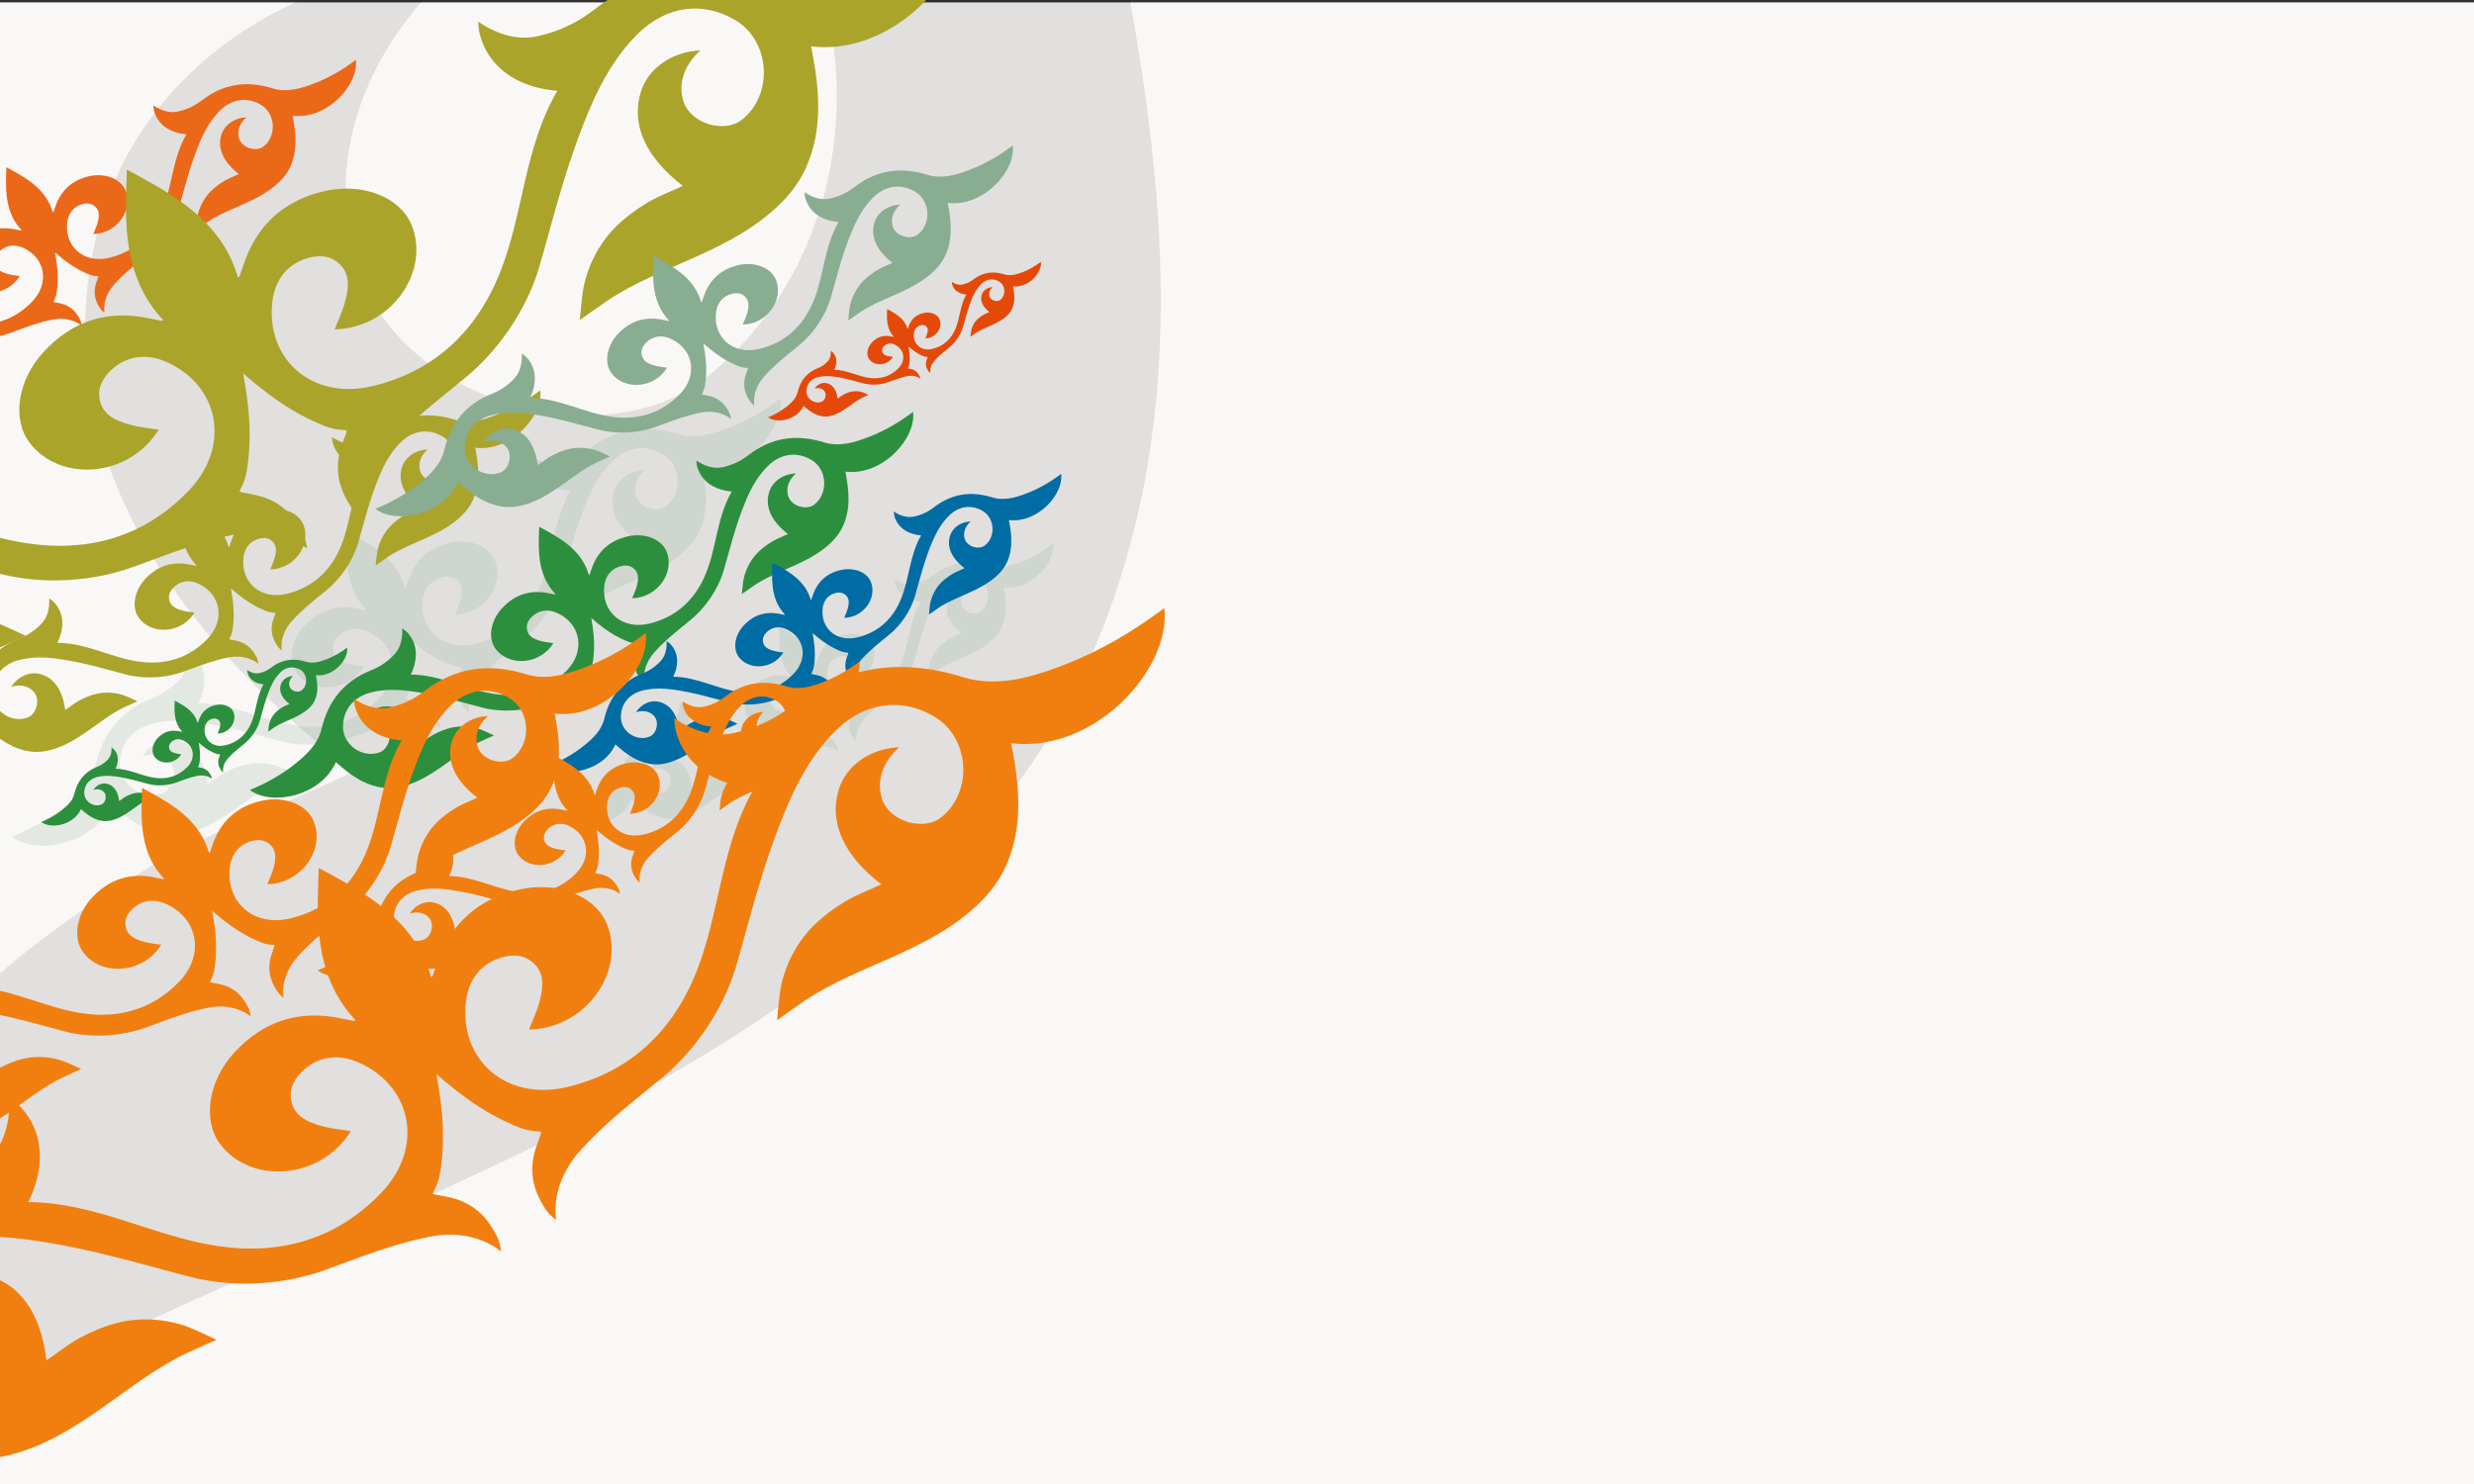 <?xml version="1.0" encoding="utf-8"?>
<!-- Generator: Adobe Illustrator 16.0.0, SVG Export Plug-In . SVG Version: 6.00 Build 0)  -->
<!DOCTYPE svg PUBLIC "-//W3C//DTD SVG 1.1//EN" "http://www.w3.org/Graphics/SVG/1.1/DTD/svg11.dtd">
<svg version="1.1" id="Слой_1" xmlns="http://www.w3.org/2000/svg" xmlns:xlink="http://www.w3.org/1999/xlink" x="0px" y="0px"
	 width="2000px" height="1200px" viewBox="0 0 2000 1200" enable-background="new 0 0 2000 1200" xml:space="preserve">
<rect x="0" y="0" width="2000" height="1200" fill="#333333" stroke="none"/>
<rect y="1.937" fill-rule="evenodd" clip-rule="evenodd" fill="#FAF8F6" width="2000" height="1200"/>
<path opacity="0.1" fill-rule="evenodd" clip-rule="evenodd" d="M1633.355-692.328c35.709,282.957-325.502,691.99-729.081,643.834
	c38.969,197.52,60.098,394.503-24.362,583.973c-29.536,66.18-70.658,121.509-123.04,173.436
	c-115.053,114.09-254.115,186.793-398.219,252.654c-146.36,66.908-297.374,123.813-432.841,213.35
	c-33.84,22.467-136.289,95.965-136.289,95.965s9.705-115.324,18.071-157.715c20.979-106.037,75.524-212.508,154.601-291.299
	c44.18-43.898,94.775-81.633,147.784-114.135c54.329-33.392,115.161-54.903,176.015-83.879
	C105.514,485.577,35.87,327.144,83.098,172.444C118.396,57.284,233.044-23.07,370.916-29.292
	c-92.39,83.106-104.604,177.955-81.538,247.04c36.356,108.92,199.437,152.777,281.42,87.588
	c153.051-121.632,137.051-378.209-29.886-479.012c-156.269-94.35-333.018-71.008-469.348,62.373
	C-30.924-10.975-101.08,110.792-157.608,240.826c-121.749,279.915-191.569,583.737-249.149,777.081
	c-62.859,210.801-202.599,406.266-356.556,531.635c-20.603,16.934-42.27,34.773-63.144,51.545
	c-114.281,92.395-223.051,181.904-322.879,292.91c-148.011,164.563-113.02,329.051-113.02,329.051s-30.564-20.82-50.283-50.732
	c-49.73-75.801-86.794-168.113-46.756-292.264c41.287-128.043,44.765-46.963-92.189-103.232
	c-83.34-34.248-160.492-78.49-233.473-130.852c-47.199-33.785-98.395-75.16-147.677-117.799
	c11.574,64.146,21.143,129.291,26.23,187.066c7.828,89.51,6.648,178.436-6.331,267.609
	c-21.305,146.484-89.283,102.25,41.917,131.906c127.36,28.682,187.837,107.645,227.767,189.037
	c15.741,32.162,18.026,69.113,18.026,69.113s-123.726-113.836-340.718-70.279c-146.379,29.387-278.792,77.412-416.496,128.793
	c-25.049,9.42-51.489,18.951-76.539,28.059c-186.267,68.695-425.64,89.455-639.036,36.17
	c-195.764-48.824-492.816-143.414-795.709-181.176c-140.723-17.545-281.243-19.168-419.781,17.973
	c-184.119,49.379-294.263,189.664-292.634,372.232c1.835,194.912,214.454,339.389,397.042,269.574
	c97.848-37.387,143.152-200.012,67.914-286.795c-47.7-55.035-135.567-92.771-254.131-55.588
	c75.616-115.557,203.143-173.326,320.144-145.012c157.21,38.096,258.118,178.756,285.23,404.436
	c55.936-37.59,105.401-78.998,161.804-108.787c55.057-29.1,113.226-53.412,173.459-69.057
	c108.095-27.969,227.506-20.686,329.457,15.225c40.749,14.373,144.959,64.797,144.959,64.797s-115.438,50.742-151.99,68.418
	c-146.05,71-271.911,171.947-404.012,263.893c-130.064,90.514-263.443,173.162-420.22,214.082
	c-71.325,18.68-139.91,25.877-211.893,17.635c-206.085-23.768-364.886-142.275-515.021-276.379
	c-163.951,371.818-699.995,474.488-925.342,299.713c171.931-70.764,331.379-158.742,475.377-272.428
	c131.128-103.52,256.573-219.822,296.09-385.943c72.416-304.143,242.802-514.945,532.721-630.787
	c30.287-12.137,72.361-31.709,100.016-48.658c58.067-35.516,104.136-72.174,152.68-124.08
	c102.993-109.963,82.257-278.188,82.257-278.188s62.709,27.98,111.519,122.436c45.604,88.332,57.656,219.193-18.421,374.215
	c319.827,1.854,595.607,163.047,899.278,209.006c302.034,45.775,569.931-32.865,780.808-252.184
	c205.74-213.893,149.78-505.215-103.121-620.123c-47.78-21.707-97.078-31.182-148.864-23.289
	c-91.014,13.736-180.653,98.645-178.669,176.676c2.456,96.699,76.476,128.443,154.404,149.34
	c43.059,11.615,88.254,15.23,132.333,22.416c-144.345,233.744-477.461,254.713-622.258,62.25
	c-86.269-114.619-55.998-303.146,67.949-437.285c140.045-151.592,312.103-205.074,514.144-160.492
	c17.459,3.875,35.097,7.381,52.762,10.549c2.667,0.514,5.772-1.273,10.326-2.447c-178.492-189.693-186.994-423.908-178.175-663.291
	c2.329-62.98,2.329-62.98,2.329-62.98s0,0,55.388,30.049c210.498,114.281,407.847,240.828,480.168,491.102
	c3.315-3.348,6.43-5.105,7.351-7.664c6.254-16.822,12.236-33.799,17.8-50.787c64.482-196.602,198.117-317.445,399.883-360.789
	c178.571-38.385,356.255,31.553,411.046,164.133c91.883,222.646-95.806,498.68-370.468,503.932
	c16.23-41.621,36.139-82.379,48.094-125.342c21.667-77.732,32.065-157.594-49.881-208.934
	c-66.188-41.432-184.922-7.51-243.072,63.791c-33.16,40.58-50.107,87.848-55.753,140
	c-29.872,276.197,192.436,472.662,481.257,404.496c296.082-69.814,500.182-260.395,614.57-543.588
	c115.124-284.83,116.733-604.231,277.969-880.422C-490.949,152.06-597.475,75.029-650.262-9.171
	c-56.447-90.114-48.592-158.328-48.592-158.328S-564.637-63.99-417.465-96.708c69.316-15.292,124.339-36.266,184.449-68.184
	c28.656-15.187,66.936-41.417,92.803-61.308c247.295-190.562,515.491-229.866,814.14-137.34
	c163.158,50.542,327.047,1.818,482.976-58.378C1328.02-487.929,1484.924-580.359,1633.355-692.328z"/>
<path opacity="0.2" fill-rule="evenodd" clip-rule="evenodd" fill="#89AD91" d="M631.092,322.244
	c3.107,24.619-28.32,60.208-63.434,56.019c3.391,17.184,5.23,34.324-2.119,50.809c-2.57,5.756-6.148,10.572-10.705,15.088
	c-10.013,9.928-22.109,16.252-34.646,21.985c-12.735,5.818-25.875,10.771-37.66,18.562c-2.947,1.957-11.858,8.349-11.858,8.349
	s0.845-10.035,1.573-13.723c1.826-9.229,6.57-18.489,13.45-25.344c3.843-3.817,8.247-7.102,12.858-9.929
	c4.727-2.905,10.019-4.778,15.314-7.299c-15.703-12.029-21.763-25.815-17.652-39.275c3.07-10.021,13.045-17.01,25.042-17.551
	c-8.04,7.231-9.103,15.481-7.095,21.494c3.164,9.476,17.35,13.291,24.484,7.62c13.314-10.583,11.924-32.908-2.602-41.677
	c-13.596-8.21-28.974-6.18-40.834,5.426c-8.92,8.73-15.023,19.325-19.941,30.636c-10.591,24.353-16.668,50.788-21.677,67.613
	c-5.469,18.341-17.628,35.349-31.02,46.255c-1.796,1.473-3.68,3.026-5.497,4.484c-9.941,8.039-19.407,15.828-28.092,25.486
	c-12.878,14.317-9.833,28.629-9.833,28.629s-2.66-1.814-4.375-4.417c-4.326-6.594-7.552-14.623-4.069-25.428
	c3.594-11.138,3.896-4.088-8.02-8.979c-7.252-2.981-13.964-6.832-20.314-11.387c-4.107-2.939-8.561-6.54-12.848-10.247
	c1.006,5.577,1.84,11.246,2.281,16.274c0.682,7.785,0.578,15.525-0.551,23.282c-1.854,12.747-7.768,8.898,3.646,11.478
	c11.081,2.497,16.343,9.369,19.819,16.446c1.368,2.8,1.568,6.016,1.568,6.016s-10.766-9.906-29.645-6.114
	c-12.734,2.559-24.258,6.735-36.238,11.205c-2.18,0.818-4.479,1.649-6.659,2.441c-16.206,5.974-37.034,7.783-55.601,3.144
	c-17.032-4.247-42.877-12.476-69.229-15.759c-12.243-1.528-24.471-1.669-36.524,1.563c-16.02,4.295-25.604,16.501-25.461,32.385
	c0.159,16.96,18.658,29.529,34.545,23.455c8.514-3.252,12.455-17.405,5.909-24.952c-4.15-4.786-11.794-8.072-22.11-4.835
	c6.58-10.056,17.672-15.08,27.854-12.618c13.678,3.314,22.457,15.552,24.815,35.188c4.865-3.272,9.172-6.875,14.078-9.466
	c4.791-2.533,9.852-4.646,15.092-6.01c9.405-2.43,19.795-1.797,28.666,1.328c3.543,1.249,12.611,5.636,12.611,5.636
	s-10.043,4.413-13.224,5.953c-12.708,6.177-23.659,14.961-35.152,22.96c-11.315,7.871-22.92,15.066-36.56,18.627
	c-6.207,1.625-12.174,2.25-18.438,1.535c-17.93-2.068-31.747-12.381-44.809-24.049c-14.266,32.353-60.904,41.286-80.511,26.078
	c14.958-6.156,28.831-13.814,41.36-23.703c11.408-9.008,22.323-19.125,25.762-33.578c6.299-26.462,21.125-44.807,46.352-54.887
	c2.633-1.054,6.294-2.759,8.699-4.229c5.053-3.091,9.063-6.281,13.285-10.796c8.962-9.572,7.156-24.205,7.156-24.205
	s5.457,2.433,9.703,10.65c3.967,7.685,5.014,19.074-1.604,32.56c27.827,0.163,51.822,14.188,78.242,18.187
	c26.28,3.982,49.587-2.862,67.936-21.941c17.9-18.608,13.031-43.957-8.972-53.955c-4.159-1.887-8.446-2.714-12.954-2.026
	c-7.918,1.197-15.717,8.582-15.546,15.373c0.216,8.409,6.655,11.172,13.436,12.993c3.747,1.01,7.678,1.324,11.516,1.947
	c-12.559,20.339-41.544,22.164-54.142,5.416c-7.506-9.97-4.871-26.372,5.912-38.044c12.186-13.192,27.155-17.843,44.734-13.962
	c1.518,0.334,3.052,0.637,4.59,0.914c0.232,0.045,0.502-0.109,0.898-0.211c-15.529-16.506-16.27-36.883-15.503-57.71
	c0.202-5.481,0.202-5.481,0.202-5.481s0,0,4.82,2.613c18.314,9.945,35.484,20.956,41.776,42.733c0.29-0.293,0.56-0.446,0.642-0.669
	c0.545-1.463,1.063-2.941,1.547-4.417c5.611-17.106,17.237-27.622,34.795-31.394c15.535-3.338,30.994,2.746,35.761,14.282
	c7.995,19.374-8.335,43.39-32.231,43.848c1.41-3.623,3.145-7.169,4.183-10.907c1.888-6.763,2.788-13.712-4.342-18.179
	c-5.756-3.607-16.087-0.654-21.146,5.549c-2.886,3.532-4.359,7.645-4.85,12.182c-2.601,24.029,16.742,41.125,41.871,35.195
	c25.76-6.075,43.52-22.654,53.472-47.297c10.016-24.781,10.155-52.573,24.185-76.602c-14.979-1.171-24.245-7.875-28.839-15.198
	c-4.911-7.842-4.228-13.775-4.228-13.775s11.676,9.004,24.481,6.159c6.03-1.332,10.819-3.156,16.049-5.934
	c2.493-1.321,5.823-3.604,8.075-5.335c21.515-16.579,44.852-19.998,70.834-11.947c14.195,4.396,28.455,0.158,42.022-5.077
	C604.527,340.027,618.178,331.987,631.092,322.244z"/>
<path opacity="0.2" fill-rule="evenodd" clip-rule="evenodd" fill="#89AD91" d="M851.234,439.648
	c1.96,15.522-17.854,37.959-39.992,35.319c2.137,10.834,3.297,21.641-1.336,32.032c-1.621,3.63-3.877,6.665-6.75,9.513
	c-6.313,6.26-13.938,10.247-21.844,13.861c-8.029,3.668-16.313,6.791-23.742,11.703c-1.858,1.233-7.477,5.263-7.477,5.263
	s0.531-6.326,0.991-8.651c1.151-5.818,4.142-11.656,8.48-15.979c2.423-2.405,5.199-4.477,8.106-6.26
	c2.979-1.831,6.316-3.012,9.654-4.602c-9.899-7.584-13.72-16.275-11.129-24.763c1.936-6.316,8.225-10.724,15.789-11.065
	c-5.069,4.56-5.738,9.762-4.474,13.553c1.995,5.974,10.938,8.38,15.437,4.804c8.395-6.673,7.518-20.747-1.64-26.276
	c-8.571-5.175-18.267-3.896-25.745,3.421c-5.623,5.505-9.471,12.185-12.572,19.316c-6.677,15.354-10.509,32.02-13.666,42.627
	c-3.448,11.563-11.115,22.285-19.558,29.162c-1.132,0.929-2.319,1.908-3.465,2.828c-6.269,5.067-12.236,9.979-17.712,16.067
	c-8.119,9.026-6.199,18.049-6.199,18.049s-1.677-1.143-2.758-2.784c-2.728-4.156-4.762-9.219-2.565-16.03
	c2.265-7.023,2.456-2.578-5.057-5.662c-4.571-1.879-8.804-4.308-12.808-7.179c-2.59-1.853-5.396-4.124-8.101-6.461
	c0.635,3.517,1.16,7.091,1.438,10.261c0.43,4.908,0.365,9.789-0.346,14.678c-1.169,8.037-4.897,5.61,2.297,7.237
	c6.986,1.574,10.305,5.907,12.496,10.37c0.862,1.763,0.989,3.791,0.989,3.791s-6.788-6.245-18.69-3.854
	c-8.029,1.613-15.293,4.246-22.848,7.064c-1.373,0.517-2.823,1.04-4.198,1.54c-10.218,3.765-23.349,4.906-35.054,1.981
	c-10.738-2.678-27.033-7.866-43.646-9.936c-7.72-0.964-15.43-1.053-23.028,0.985c-10.101,2.707-16.143,10.403-16.053,20.418
	c0.101,10.691,11.765,18.616,21.78,14.787c5.367-2.05,7.852-10.975,3.726-15.73c-2.618-3.02-7.437-5.091-13.94-3.05
	c4.148-6.339,11.143-9.507,17.562-7.954c8.624,2.088,14.158,9.805,15.646,22.185c3.066-2.063,5.781-4.335,8.875-5.969
	c3.021-1.597,6.211-2.929,9.515-3.788c5.931-1.533,12.481-1.133,18.073,0.837c2.234,0.788,7.951,3.554,7.951,3.554
	s-6.332,2.782-8.336,3.752c-8.014,3.895-14.916,9.433-22.163,14.477c-7.135,4.962-14.45,9.499-23.05,11.743
	c-3.914,1.025-7.676,1.418-11.624,0.969c-11.304-1.305-20.016-7.807-28.251-15.161c-8.994,20.396-38.398,26.026-50.76,16.44
	c9.432-3.883,18.178-8.709,26.076-14.944c7.193-5.679,14.075-12.058,16.242-21.171c3.972-16.683,13.319-28.249,29.224-34.603
	c1.66-0.665,3.968-1.741,5.484-2.667c3.187-1.949,5.714-3.959,8.376-6.807c5.65-6.035,4.512-15.261,4.512-15.261
	s3.44,1.534,6.117,6.715c2.502,4.845,3.162,12.025-1.01,20.528c17.544,0.104,32.672,8.945,49.329,11.466
	c16.568,2.512,31.263-1.805,42.831-13.834c11.285-11.731,8.217-27.714-5.656-34.017c-2.622-1.188-5.326-1.712-8.167-1.277
	c-4.992,0.754-9.909,5.41-9.802,9.692c0.137,5.302,4.196,7.044,8.471,8.191c2.362,0.637,4.84,0.834,7.261,1.228
	c-7.918,12.823-26.192,13.975-34.136,3.414c-4.73-6.286-3.07-16.625,3.728-23.985c7.684-8.316,17.122-11.248,28.204-8.801
	c0.957,0.209,1.924,0.4,2.895,0.575c0.146,0.027,0.315-0.069,0.566-0.133c-9.791-10.405-10.258-23.253-9.774-36.385
	c0.127-3.455,0.127-3.455,0.127-3.455s0,0,3.04,1.646c11.546,6.271,22.371,13.213,26.338,26.942
	c0.184-0.185,0.354-0.281,0.404-0.422c0.344-0.922,0.67-1.854,0.976-2.784c3.538-10.785,10.868-17.415,21.937-19.793
	c9.795-2.104,19.541,1.731,22.546,9.003c5.041,12.215-5.255,27.357-20.321,27.645c0.891-2.282,1.983-4.519,2.639-6.876
	c1.189-4.263,1.758-8.645-2.738-11.461c-3.629-2.273-10.142-0.413-13.331,3.498c-1.819,2.227-2.749,4.82-3.058,7.681
	c-1.64,15.149,10.556,25.928,26.398,22.189c16.241-3.83,27.438-14.282,33.712-29.819c6.315-15.624,6.403-33.145,15.247-48.296
	c-9.443-0.737-15.285-4.964-18.182-9.582c-3.097-4.942-2.665-8.684-2.665-8.684s7.362,5.677,15.435,3.884
	c3.803-0.841,6.821-1.991,10.119-3.742c1.572-0.832,3.672-2.271,5.091-3.363c13.563-10.453,28.276-12.608,44.658-7.533
	c8.95,2.772,17.94,0.101,26.494-3.2C834.486,450.861,843.093,445.792,851.234,439.648z"/>
<path fill-rule="evenodd" clip-rule="evenodd" fill="#2C8F3E" d="M738.123,333.057c2.68,21.239-24.434,51.941-54.726,48.326
	c2.926,14.826,4.513,29.612-1.829,43.834c-2.217,4.967-5.304,9.121-9.234,13.017c-8.637,8.564-19.074,14.021-29.89,18.966
	c-10.987,5.021-22.322,9.292-32.49,16.014c-2.54,1.687-10.229,7.203-10.229,7.203s0.728-8.657,1.355-11.839
	c1.576-7.96,5.67-15.951,11.605-21.865c3.315-3.294,7.113-6.127,11.093-8.566c4.078-2.506,8.644-4.122,13.212-6.296
	c-13.547-10.379-18.775-22.271-15.229-33.883c2.648-8.644,11.253-14.675,21.603-15.142c-6.935,6.238-7.852,13.357-6.12,18.543
	c2.729,8.175,14.969,11.466,21.123,6.574c11.486-9.131,10.287-28.389-2.244-35.955c-11.729-7.083-24.996-5.331-35.229,4.681
	c-7.693,7.531-12.959,16.671-17.202,26.431c-9.138,21.01-14.38,43.815-18.701,58.327c-4.718,15.824-15.208,30.496-26.763,39.905
	c-1.547,1.271-3.174,2.611-4.74,3.87c-8.577,6.935-16.742,13.653-24.234,21.986c-11.111,12.352-8.484,24.698-8.484,24.698
	s-2.293-1.563-3.773-3.809c-3.732-5.689-6.516-12.618-3.51-21.938c3.1-9.61,3.359-3.526-6.92-7.748
	c-6.256-2.571-12.046-5.893-17.525-9.822c-3.543-2.535-7.385-5.643-11.084-8.841c0.868,4.813,1.587,9.703,1.969,14.04
	c0.588,6.718,0.499,13.394-0.476,20.086c-1.599,10.996-6.701,7.676,3.146,9.901c9.56,2.154,14.099,8.081,17.097,14.188
	c1.182,2.415,1.354,5.189,1.354,5.189s-9.287-8.546-25.574-5.275c-10.988,2.206-20.928,5.812-31.264,9.667
	c-1.88,0.707-3.864,1.423-5.744,2.106c-13.982,5.155-31.949,6.715-47.967,2.714c-14.694-3.665-36.991-10.765-59.727-13.598
	c-10.563-1.317-21.109-1.438-31.509,1.349c-13.819,3.706-22.088,14.235-21.966,27.938c0.139,14.632,16.098,25.475,29.803,20.235
	c7.346-2.806,10.745-15.015,5.098-21.526c-3.58-4.131-10.176-6.965-19.074-4.173c5.676-8.674,15.247-13.009,24.029-10.885
	c11.801,2.86,19.375,13.416,21.41,30.357c4.197-2.822,7.911-5.93,12.145-8.166c4.133-2.184,8.499-4.009,13.02-5.183
	c8.113-2.099,17.077-1.553,24.73,1.144c3.057,1.078,10.88,4.861,10.88,4.861s-8.665,3.809-11.409,5.137
	c-10.962,5.329-20.41,12.907-30.325,19.808c-9.763,6.793-19.773,12.998-31.542,16.069c-5.354,1.401-10.501,1.942-15.904,1.323
	c-15.469-1.784-27.389-10.678-38.658-20.745c-12.306,27.909-52.541,35.615-69.456,22.497c12.905-5.312,24.873-11.916,35.683-20.448
	c9.842-7.771,19.258-16.5,22.225-28.969c5.435-22.829,18.225-38.654,39.986-47.349c2.273-0.91,5.432-2.381,7.507-3.651
	c4.358-2.666,7.816-5.418,11.46-9.314c7.73-8.254,6.174-20.881,6.174-20.881s4.707,2.101,8.371,9.19
	c3.423,6.629,4.327,16.453-1.383,28.089c24.006,0.14,44.707,12.238,67.5,15.688c22.672,3.436,42.779-2.468,58.607-18.93
	c15.443-16.055,11.244-37.922-7.739-46.546c-3.587-1.629-7.286-2.341-11.175-1.749c-6.83,1.031-13.56,7.404-13.411,13.263
	c0.185,7.257,5.741,9.64,11.591,11.209c3.231,0.871,6.623,1.142,9.934,1.682c-10.835,17.545-35.84,19.119-46.708,4.673
	c-6.476-8.604-4.203-22.754,5.101-32.822c10.512-11.379,23.426-15.394,38.592-12.047c1.311,0.291,2.634,0.554,3.96,0.792
	c0.2,0.037,0.433-0.096,0.775-0.185c-13.397-14.237-14.036-31.819-13.374-49.787c0.175-4.727,0.175-4.727,0.175-4.727
	s0,0,4.157,2.255c15.801,8.579,30.613,18.076,36.042,36.863c0.249-0.251,0.482-0.384,0.552-0.576
	c0.47-1.262,0.918-2.536,1.336-3.812c4.84-14.757,14.871-23.828,30.016-27.082c13.403-2.881,26.74,2.369,30.854,12.32
	c6.896,16.713-7.191,37.432-27.809,37.825c1.219-3.123,2.714-6.183,3.61-9.407c1.627-5.835,2.405-11.83-3.745-15.683
	c-4.967-3.111-13.879-0.563-18.244,4.788c-2.49,3.045-3.761,6.594-4.184,10.509c-2.244,20.73,14.443,35.478,36.122,30.361
	c22.225-5.24,37.544-19.545,46.13-40.803c8.642-21.379,8.763-45.353,20.865-66.084c-12.922-1.01-20.918-6.792-24.88-13.112
	c-4.237-6.764-3.647-11.884-3.647-11.884s10.074,7.769,21.121,5.313c5.203-1.148,9.333-2.722,13.846-5.118
	c2.15-1.14,5.023-3.11,6.965-4.603c18.563-14.303,38.693-17.254,61.109-10.308c12.247,3.793,24.549,0.136,36.254-4.382
	C715.204,348.399,726.98,341.461,738.123,333.057z"/>
<path fill-rule="evenodd" clip-rule="evenodd" fill="#2C8F3E" d="M280.629,523.681c1.236,9.795-11.268,23.953-25.237,22.286
	c1.349,6.837,2.081,13.656-0.843,20.215c-1.023,2.29-2.447,4.206-4.259,6.002c-3.983,3.949-8.796,6.466-13.784,8.747
	c-5.066,2.315-10.294,4.285-14.982,7.385c-1.172,0.777-4.719,3.321-4.719,3.321s0.336-3.992,0.626-5.459
	c0.727-3.671,2.614-7.356,5.352-10.084c1.529-1.519,3.28-2.825,5.116-3.95c1.881-1.156,3.985-1.901,6.092-2.903
	c-6.247-4.786-8.658-10.271-7.022-15.626c1.222-3.985,5.189-6.767,9.962-6.982c-3.197,2.877-3.621,6.16-2.822,8.552
	c1.26,3.77,6.903,5.287,9.741,3.031c5.298-4.211,4.743-13.092-1.034-16.581c-5.41-3.266-11.527-2.458-16.246,2.159
	c-3.549,3.473-5.977,7.688-7.934,12.188c-4.213,9.689-6.631,20.206-8.623,26.898c-2.176,7.297-7.014,14.063-12.342,18.402
	c-0.714,0.586-1.464,1.204-2.187,1.784c-3.956,3.198-7.722,6.297-11.177,10.14c-5.123,5.696-3.912,11.39-3.912,11.39
	s-1.057-0.721-1.74-1.757c-1.721-2.623-3.004-5.818-1.618-10.116c1.429-4.432,1.55-1.626-3.19-3.573
	c-2.885-1.186-5.556-2.718-8.082-4.529c-1.635-1.169-3.406-2.603-5.111-4.077c0.399,2.22,0.73,4.475,0.907,6.475
	c0.271,3.098,0.229,6.177-0.22,9.263c-0.737,5.071-3.09,3.54,1.451,4.566c4.408,0.993,6.502,3.727,7.885,6.543
	c0.545,1.113,0.624,2.393,0.624,2.393s-4.282-3.94-11.794-2.433c-5.066,1.018-9.65,2.681-14.417,4.458
	c-0.867,0.326-1.782,0.656-2.649,0.972c-6.447,2.377-14.733,3.097-22.12,1.252c-6.776-1.69-17.059-4.965-27.543-6.271
	c-4.871-0.607-9.735-0.663-14.53,0.622c-6.373,1.709-10.186,6.565-10.13,12.884c0.063,6.749,7.423,11.748,13.743,9.332
	c3.388-1.294,4.955-6.924,2.352-9.927c-1.651-1.905-4.693-3.212-8.797-1.925c2.617-4,7.031-5.999,11.082-5.02
	c5.441,1.319,8.935,6.188,9.873,14.001c1.936-1.303,3.648-2.735,5.6-3.767c1.906-1.008,3.92-1.85,6.005-2.391
	c3.741-0.968,7.875-0.716,11.404,0.527c1.41,0.497,5.018,2.242,5.018,2.242s-3.995,1.757-5.261,2.37
	c-5.056,2.457-9.412,5.95-13.985,9.132c-4.502,3.133-9.118,5.994-14.546,7.41c-2.469,0.646-4.842,0.896-7.334,0.611
	c-7.134-0.822-12.631-4.924-17.827-9.566c-5.675,12.869-24.229,16.424-32.03,10.375c5.951-2.451,11.471-5.496,16.455-9.43
	c4.539-3.584,8.881-7.608,10.248-13.359c2.508-10.528,8.405-17.826,18.44-21.835c1.048-0.42,2.505-1.099,3.462-1.685
	c2.01-1.229,3.605-2.498,5.285-4.295c3.564-3.807,2.848-9.63,2.848-9.63s2.17,0.969,3.859,4.238
	c1.579,3.058,1.996,7.588-0.637,12.954c11.07,0.064,20.616,5.644,31.127,7.234c10.455,1.584,19.729-1.138,27.027-8.729
	c7.122-7.403,5.186-17.488-3.568-21.465c-1.654-0.751-3.361-1.079-5.153-0.807c-3.15,0.476-6.253,3.415-6.185,6.116
	c0.085,3.347,2.646,4.445,5.345,5.169c1.49,0.401,3.055,0.526,4.581,0.775c-4.996,8.091-16.527,8.817-21.539,2.155
	c-2.986-3.968-1.939-10.493,2.352-15.137c4.848-5.247,10.803-7.099,17.797-5.555c0.604,0.134,1.215,0.255,1.826,0.365
	c0.092,0.017,0.199-0.045,0.357-0.086c-6.178-6.565-6.473-14.673-6.168-22.959c0.081-2.18,0.081-2.18,0.081-2.18s0,0,1.917,1.04
	c7.287,3.956,14.117,8.336,16.621,16.999c0.115-0.115,0.223-0.177,0.254-0.266c0.217-0.582,0.424-1.169,0.617-1.758
	c2.231-6.805,6.857-10.988,13.842-12.488c6.181-1.329,12.331,1.092,14.228,5.682c3.181,7.707-3.315,17.262-12.823,17.443
	c0.562-1.44,1.251-2.852,1.664-4.339c0.75-2.69,1.109-5.455-1.727-7.231c-2.291-1.436-6.4-0.261-8.414,2.207
	c-1.148,1.404-1.734,3.041-1.93,4.847c-1.033,9.56,6.662,16.36,16.658,14.001c10.25-2.416,17.314-9.013,21.273-18.816
	c3.985-9.859,4.041-20.914,9.622-30.475c-5.959-0.466-9.646-3.133-11.474-6.047c-1.953-3.119-1.682-5.48-1.682-5.48
	s4.646,3.583,9.74,2.45c2.398-0.529,4.304-1.255,6.385-2.359c0.992-0.526,2.316-1.435,3.212-2.123
	c8.56-6.596,17.844-7.957,28.181-4.753c5.648,1.749,11.321,0.063,16.719-2.021C270.06,530.756,275.49,527.557,280.629,523.681z"/>
<path fill-rule="evenodd" clip-rule="evenodd" fill="#006CA4" d="M857.862,383.179c2.07,16.404-18.87,40.117-42.268,37.325
	c2.26,11.451,3.485,22.872-1.413,33.856c-1.712,3.835-4.096,7.043-7.132,10.053c-6.671,6.614-14.732,10.829-23.086,14.648
	c-8.485,3.878-17.241,7.178-25.095,12.369c-1.962,1.303-7.9,5.563-7.9,5.563s0.563-6.687,1.047-9.144
	c1.218-6.148,4.379-12.32,8.963-16.888c2.562-2.544,5.495-4.732,8.568-6.616c3.149-1.936,6.676-3.184,10.204-4.863
	c-10.464-8.016-14.501-17.202-11.762-26.17c2.046-6.676,8.691-11.334,16.686-11.695c-5.356,4.818-6.064,10.316-4.728,14.322
	c2.108,6.314,11.562,8.855,16.314,5.077c8.873-7.052,7.945-21.926-1.732-27.77c-9.06-5.47-19.307-4.117-27.21,3.615
	c-5.942,5.817-10.009,12.876-13.286,20.415c-7.058,16.228-11.106,33.841-14.443,45.051c-3.645,12.221-11.746,23.554-20.671,30.821
	c-1.195,0.98-2.451,2.017-3.661,2.988c-6.625,5.356-12.932,10.546-18.719,16.982c-8.582,9.539-6.552,19.076-6.552,19.076
	s-1.772-1.209-2.915-2.943c-2.884-4.394-5.033-9.745-2.711-16.942c2.393-7.423,2.595-2.725-5.345-5.984
	c-4.831-1.986-9.304-4.552-13.536-7.587c-2.736-1.958-5.703-4.358-8.561-6.828c0.67,3.717,1.225,7.494,1.52,10.845
	c0.455,5.188,0.387,10.344-0.367,15.513c-1.234,8.493-5.175,5.929,2.431,7.647c7.384,1.664,10.89,6.242,13.204,10.959
	c0.913,1.865,1.047,4.008,1.047,4.008s-7.174-6.601-19.754-4.074c-8.486,1.704-16.162,4.488-24.146,7.466
	c-1.451,0.546-2.984,1.1-4.437,1.628c-10.8,3.981-24.677,5.187-37.048,2.095c-11.35-2.83-28.57-8.313-46.131-10.502
	c-8.157-1.017-16.305-1.11-24.336,1.042c-10.674,2.862-17.061,10.995-16.965,21.579c0.105,11.301,12.433,19.676,23.018,15.629
	c5.674-2.167,8.3-11.598,3.938-16.627c-2.766-3.189-7.859-5.379-14.732-3.222c4.384-6.699,11.776-10.048,18.561-8.407
	c9.113,2.209,14.963,10.362,16.535,23.447c3.242-2.181,6.11-4.58,9.38-6.309c3.192-1.687,6.564-3.095,10.056-4.002
	c6.268-1.621,13.19-1.2,19.102,0.884c2.361,0.832,8.402,3.754,8.402,3.754s-6.691,2.941-8.811,3.967
	c-8.467,4.117-15.765,9.97-23.423,15.299c-7.54,5.247-15.272,10.04-24.361,12.412c-4.135,1.082-8.11,1.5-12.284,1.022
	c-11.947-1.378-21.154-8.248-29.857-16.023c-9.506,21.557-40.582,27.509-53.646,17.376c9.967-4.103,19.211-9.203,27.561-15.793
	c7.601-6.002,14.873-12.744,17.164-22.375c4.198-17.632,14.076-29.855,30.885-36.57c1.756-0.703,4.195-1.839,5.799-2.819
	c3.365-2.061,6.037-4.185,8.851-7.194c5.972-6.376,4.769-16.128,4.769-16.128s3.636,1.621,6.466,7.098
	c2.644,5.12,3.342,12.709-1.068,21.695c18.542,0.107,34.53,9.452,52.135,12.117c17.511,2.654,33.041-1.906,45.267-14.621
	c11.928-12.399,8.684-29.289-5.979-35.95c-2.77-1.257-5.627-1.808-8.631-1.351c-5.275,0.797-10.473,5.719-10.358,10.243
	c0.144,5.604,4.435,7.446,8.952,8.658c2.496,0.673,5.116,0.881,7.673,1.298c-8.368,13.552-27.681,14.768-36.075,3.609
	c-5.002-6.645-3.246-17.573,3.939-25.351c8.119-8.789,18.094-11.889,29.807-9.304c1.012,0.224,2.034,0.427,3.059,0.61
	c0.154,0.029,0.334-0.073,0.6-0.142c-10.349-10.997-10.842-24.576-10.33-38.453c0.135-3.652,0.135-3.652,0.135-3.652
	s0,0,3.211,1.743c12.203,6.625,23.645,13.962,27.838,28.472c0.192-0.194,0.372-0.297,0.426-0.445
	c0.363-0.976,0.709-1.959,1.031-2.943c3.738-11.398,11.486-18.404,23.184-20.918c10.353-2.225,20.653,1.83,23.83,9.516
	c5.326,12.909-5.555,28.911-21.478,29.216c0.94-2.412,2.095-4.775,2.788-7.267c1.256-4.507,1.857-9.137-2.893-12.113
	c-3.836-2.402-10.72-0.435-14.092,3.698c-1.922,2.353-2.904,5.093-3.23,8.117c-1.733,16.011,11.155,27.401,27.898,23.45
	c17.166-4.047,28.998-15.096,35.63-31.515c6.675-16.513,6.769-35.03,16.114-51.042c-9.979-0.78-16.154-5.246-19.215-10.126
	c-3.273-5.225-2.817-9.179-2.817-9.179s7.78,6,16.313,4.104c4.018-0.886,7.208-2.102,10.693-3.953
	c1.661-0.88,3.881-2.402,5.38-3.555c14.336-11.047,29.886-13.327,47.198-7.962c9.459,2.93,18.961,0.105,28.001-3.384
	C840.161,395.028,849.258,389.67,857.862,383.179z"/>
<path fill-rule="evenodd" clip-rule="evenodd" fill="#F17F10" d="M522.131,511.903c3.612,28.621-32.924,69.993-73.745,65.124
	c3.942,19.979,6.081,39.903-2.465,59.068c-2.987,6.692-7.147,12.29-12.444,17.541c-11.639,11.539-25.703,18.893-40.278,25.558
	c-14.806,6.766-30.081,12.523-43.782,21.58c-3.424,2.273-13.785,9.705-13.785,9.705s0.98-11.666,1.828-15.951
	c2.123-10.729,7.639-21.497,15.637-29.466c4.469-4.439,9.587-8.258,14.949-11.545c5.494-3.376,11.647-5.552,17.803-8.483
	c-18.256-13.985-25.299-30.012-20.521-45.66c3.569-11.648,15.164-19.776,29.112-20.404c-9.348,8.406-10.582,17.999-8.249,24.988
	c3.679,11.017,20.172,15.45,28.466,8.858c15.479-12.304,13.861-38.257-3.023-48.452c-15.807-9.543-33.685-7.184-47.475,6.308
	c-10.367,10.149-17.463,22.467-23.181,35.618c-12.313,28.313-19.378,59.042-25.2,78.602c-6.358,21.322-20.494,41.096-36.064,53.775
	c-2.086,1.711-4.277,3.518-6.389,5.213c-11.559,9.346-22.562,18.4-32.658,29.631c-14.973,16.643-11.432,33.283-11.432,33.283
	s-3.092-2.109-5.086-5.137c-5.031-7.664-8.78-17.002-4.73-29.559c4.176-12.951,4.528-4.754-9.324-10.441
	c-8.43-3.467-16.232-7.941-23.617-13.238c-4.773-3.416-9.951-7.604-14.936-11.912c1.169,6.484,2.138,13.074,2.652,18.92
	c0.793,9.051,0.673,18.049-0.641,27.066c-2.155,14.818-9.029,10.344,4.24,13.342c12.881,2.904,18.998,10.893,23.038,19.121
	c1.593,3.254,1.825,6.992,1.825,6.992s-12.516-11.516-34.464-7.107c-14.806,2.973-28.2,7.83-42.129,13.025
	c-2.534,0.953-5.208,1.918-7.741,2.84c-18.842,6.947-43.055,9.049-64.639,3.654c-19.801-4.938-49.848-14.502-80.484-18.322
	c-14.233-1.773-28.447-1.938-42.461,1.818c-18.624,4.994-29.766,19.184-29.6,37.648c0.186,19.717,21.691,34.33,40.16,27.27
	c9.898-3.781,14.48-20.234,6.869-29.01c-4.824-5.564-13.712-9.385-25.705-5.621c7.65-11.688,20.548-17.531,32.384-14.668
	c15.899,3.854,26.108,18.078,28.851,40.908c5.655-3.805,10.66-7.99,16.365-11.006c5.569-2.943,11.453-5.4,17.545-6.982
	c10.934-2.828,23.013-2.094,33.325,1.541c4.12,1.453,14.661,6.551,14.661,6.551s-11.676,5.131-15.373,6.92
	c-14.772,7.184-27.504,17.395-40.865,26.693c-13.156,9.154-26.646,17.516-42.504,21.654c-7.215,1.889-14.152,2.617-21.434,1.785
	c-20.846-2.404-36.908-14.391-52.094-27.957c-16.583,37.611-70.805,47.996-93.598,30.316c17.391-7.158,33.518-16.057,48.085-27.555
	c13.262-10.471,25.951-22.234,29.948-39.037c7.324-30.764,24.559-52.09,53.885-63.807c3.063-1.227,7.318-3.207,10.117-4.918
	c5.873-3.596,10.533-7.301,15.441-12.553c10.419-11.125,8.321-28.139,8.321-28.139s6.343,2.828,11.28,12.383
	c4.611,8.934,5.83,22.174-1.863,37.854c32.35,0.188,60.244,16.49,90.961,21.141c30.551,4.631,57.646-3.326,78.978-25.51
	c20.811-21.633,15.15-51.102-10.431-62.723c-4.834-2.193-9.818-3.154-15.059-2.357c-9.205,1.391-18.272,9.979-18.072,17.871
	c0.25,9.779,7.736,12.992,15.619,15.107c4.354,1.174,8.926,1.537,13.387,2.264c-14.601,23.645-48.297,25.766-62.943,6.297
	c-8.725-11.592-5.663-30.66,6.874-44.229c14.165-15.336,31.569-20.742,52.005-16.232c1.767,0.389,3.549,0.744,5.337,1.064
	c0.271,0.051,0.583-0.127,1.046-0.248c-18.055-19.186-18.916-42.878-18.023-67.09c0.235-6.372,0.235-6.372,0.235-6.372
	s0,0,5.603,3.039c21.291,11.561,41.253,24.361,48.568,49.679c0.337-0.34,0.65-0.52,0.744-0.777c0.634-1.703,1.236-3.418,1.8-5.137
	c6.522-19.888,20.04-32.11,40.449-36.496c18.062-3.881,36.034,3.192,41.576,16.603c9.292,22.522-9.69,50.442-37.473,50.974
	c1.642-4.209,3.655-8.332,4.864-12.678c2.192-7.863,3.241-15.941-5.047-21.135c-6.693-4.192-18.703-0.758-24.585,6.453
	c-3.354,4.104-5.068,8.885-5.638,14.162c-3.023,27.934,19.463,47.809,48.676,40.914c29.949-7.061,50.594-26.338,62.164-54.984
	c11.645-28.812,11.809-61.119,28.116-89.055c-17.413-1.361-28.187-9.153-33.525-17.669c-5.71-9.116-4.916-16.013-4.916-16.013
	s13.575,10.469,28.462,7.159c7.012-1.547,12.577-3.668,18.658-6.897c2.898-1.536,6.77-4.191,9.387-6.201
	c25.012-19.274,52.143-23.251,82.348-13.892c16.504,5.111,33.082,0.184,48.854-5.903
	C491.248,532.577,507.117,523.229,522.131,511.903z"/>
<path fill-rule="evenodd" clip-rule="evenodd" fill="#F17F10" d="M694.75,534.928c2.189,17.348-19.957,42.426-44.699,39.475
	c2.39,12.108,3.686,24.187-1.494,35.803c-1.811,4.057-4.332,7.45-7.543,10.633c-7.056,6.995-15.58,11.452-24.415,15.492
	c-8.974,4.1-18.232,7.59-26.538,13.079c-2.075,1.378-8.355,5.884-8.355,5.884s0.595-7.071,1.107-9.67
	c1.287-6.503,4.631-13.029,9.479-17.859c2.709-2.69,5.812-5.004,9.062-6.997c3.33-2.047,7.06-3.367,10.791-5.144
	c-11.065-8.477-15.335-18.19-12.438-27.676c2.163-7.062,9.191-11.987,17.646-12.368c-5.666,5.096-6.414,10.91-5,15.146
	c2.229,6.678,12.227,9.365,17.254,5.369c9.383-7.457,8.402-23.188-1.833-29.368c-9.581-5.785-20.417-4.354-28.775,3.823
	c-6.284,6.152-10.585,13.618-14.052,21.589c-7.463,17.161-11.744,35.789-15.274,47.645c-3.854,12.924-12.423,24.908-21.859,32.594
	c-1.265,1.037-2.593,2.133-3.873,3.16c-7.006,5.665-13.675,11.153-19.796,17.96c-9.074,10.088-6.928,20.174-6.928,20.174
	s-1.875-1.277-3.083-3.111c-3.05-4.646-5.322-10.305-2.868-17.918c2.531-7.85,2.745-2.881-5.651-6.328
	c-5.11-2.102-9.84-4.814-14.315-8.023c-2.893-2.073-6.031-4.61-9.053-7.222c0.709,3.93,1.296,7.925,1.607,11.468
	c0.48,5.486,0.408,10.941-0.389,16.406c-1.306,8.982-5.473,6.271,2.57,8.088c7.809,1.76,11.516,6.602,13.965,11.59
	c0.965,1.973,1.105,4.238,1.105,4.238s-7.586-6.98-20.889-4.309c-8.975,1.803-17.094,4.746-25.537,7.896
	c-1.535,0.576-3.156,1.162-4.691,1.721c-11.422,4.209-26.098,5.484-39.18,2.215c-12.003-2.992-30.215-8.791-48.785-11.105
	c-8.627-1.076-17.244-1.174-25.736,1.102c-11.289,3.027-18.043,11.627-17.943,22.82c0.113,11.951,13.149,20.809,24.344,16.527
	c5.999-2.291,8.777-12.264,4.164-17.582c-2.926-3.373-8.313-5.688-15.581-3.406c4.637-7.086,12.454-10.627,19.629-8.893
	c9.638,2.336,15.825,10.959,17.487,24.797c3.428-2.307,6.462-4.844,9.919-6.672c3.376-1.783,6.942-3.273,10.636-4.232
	c6.627-1.713,13.948-1.268,20.199,0.936c2.498,0.879,8.887,3.971,8.887,3.971s-7.076,3.109-9.318,4.195
	c-8.955,4.352-16.672,10.541-24.771,16.178c-7.974,5.549-16.151,10.617-25.763,13.125c-4.373,1.146-8.578,1.588-12.991,1.082
	c-12.636-1.457-22.372-8.723-31.577-16.945c-10.051,22.797-42.916,29.092-56.732,18.377c10.541-4.338,20.316-9.734,29.146-16.703
	c8.038-6.348,15.729-13.477,18.152-23.662c4.439-18.646,14.887-31.572,32.662-38.676c1.856-0.742,4.436-1.943,6.131-2.98
	c3.561-2.178,6.386-4.426,9.361-7.607c6.314-6.744,5.043-17.057,5.043-17.057s3.845,1.715,6.838,7.506
	c2.795,5.414,3.533,13.439-1.13,22.943c19.608,0.115,36.517,9.996,55.135,12.814c18.519,2.807,34.942-2.016,47.872-15.461
	c12.613-13.113,9.184-30.976-6.322-38.021c-2.931-1.33-5.952-1.912-9.128-1.43c-5.579,0.844-11.075,6.049-10.955,10.834
	c0.151,5.927,4.689,7.874,9.468,9.157c2.641,0.711,5.41,0.932,8.114,1.371c-8.85,14.334-29.274,15.619-38.151,3.818
	c-5.289-7.027-3.434-18.585,4.166-26.81c8.586-9.297,19.135-12.574,31.521-9.84c1.07,0.236,2.152,0.449,3.235,0.645
	c0.163,0.031,0.354-0.076,0.634-0.148c-10.943-11.63-11.465-25.99-10.925-40.666c0.143-3.862,0.143-3.862,0.143-3.862
	s0,0,3.396,1.842c12.905,7.008,25.005,14.767,29.438,30.111c0.205-0.205,0.395-0.313,0.451-0.471
	c0.385-1.031,0.75-2.072,1.091-3.112c3.954-12.055,12.147-19.464,24.519-22.122c10.947-2.353,21.841,1.935,25.2,10.063
	c5.633,13.651-5.874,30.574-22.713,30.896c0.994-2.551,2.216-5.051,2.948-7.684c1.328-4.767,1.965-9.663-3.06-12.811
	c-4.057-2.542-11.337-0.461-14.901,3.91c-2.033,2.488-3.072,5.388-3.418,8.585c-1.832,16.931,11.799,28.979,29.506,24.8
	c18.152-4.281,30.666-15.965,37.68-33.329c7.058-17.462,7.156-37.046,17.041-53.979c-10.554-0.825-17.084-5.549-20.32-10.71
	c-3.461-5.525-2.979-9.706-2.979-9.706s8.228,6.345,17.251,4.34c4.25-0.938,7.624-2.225,11.31-4.182
	c1.757-0.931,4.104-2.54,5.69-3.759c15.16-11.683,31.605-14.093,49.914-8.419c10.003,3.098,20.052,0.111,29.611-3.578
	C676.03,547.459,685.65,541.793,694.75,534.928z"/>
<path fill-rule="evenodd" clip-rule="evenodd" fill="#F17F10" d="M941.182,491.685c6.063,48.029-55.252,117.462-123.758,109.291
	c6.617,33.523,10.205,66.964-4.135,99.125c-5.015,11.232-11.996,20.627-20.884,29.439c-19.535,19.367-43.136,31.707-67.597,42.893
	c-24.845,11.35-50.479,21.014-73.474,36.211c-5.747,3.818-23.134,16.289-23.134,16.289s1.646-19.576,3.066-26.771
	c3.564-18.004,12.822-36.074,26.243-49.447c7.499-7.447,16.089-13.854,25.087-19.371c9.22-5.668,19.547-9.322,29.876-14.242
	c-30.636-23.467-42.456-50.362-34.438-76.624c5.989-19.551,25.449-33.188,48.855-34.243c-15.686,14.108-17.757,30.206-13.843,41.936
	c6.174,18.487,33.852,25.929,47.771,14.864c25.976-20.646,23.262-64.2-5.076-81.31c-26.525-16.017-56.527-12.056-79.668,10.586
	c-17.4,17.033-29.307,37.703-38.903,59.771c-20.663,47.514-32.519,99.088-42.29,131.912c-10.67,35.781-34.394,68.965-60.521,90.242
	c-3.502,2.871-7.179,5.902-10.723,8.75c-19.396,15.682-37.862,30.877-54.807,49.721c-25.125,27.932-19.184,55.855-19.184,55.855
	s-5.189-3.539-8.534-8.617c-8.444-12.861-14.735-28.529-7.939-49.609c7.008-21.729,7.599-7.975-15.647-17.52
	c-14.148-5.816-27.244-13.326-39.634-22.215c-8.011-5.734-16.7-12.758-25.066-19.99c1.963,10.883,3.589,21.941,4.452,31.75
	c1.33,15.189,1.129,30.289-1.075,45.422c-3.616,24.869-15.151,17.361,7.114,22.391c21.619,4.875,31.883,18.279,38.664,32.092
	c2.672,5.461,3.063,11.734,3.063,11.734s-21.003-19.328-57.836-11.932c-24.846,4.992-47.325,13.143-70.701,21.861
	c-4.252,1.596-8.739,3.217-12.991,4.764c-31.62,11.656-72.254,15.186-108.475,6.133c-33.23-8.285-83.654-24.34-135.067-30.744
	c-23.887-2.98-47.742-3.254-71.256,3.049c-31.256,8.379-49.952,32.191-49.676,63.182c0.312,33.086,36.404,57.609,67.397,45.758
	c16.608-6.342,24.3-33.953,11.528-48.68c-8.099-9.336-23.013-15.748-43.139-9.432c12.838-19.617,34.481-29.422,54.346-24.617
	c26.684,6.467,43.813,30.342,48.415,68.65c9.491-6.385,17.892-13.41,27.464-18.469c9.348-4.939,19.221-9.063,29.445-11.721
	c18.349-4.742,38.619-3.51,55.926,2.59c6.914,2.436,24.604,10.994,24.604,10.994s-19.593,8.611-25.799,11.615
	c-24.793,12.051-46.157,29.188-68.581,44.793c-22.076,15.359-44.716,29.395-71.327,36.338c-12.109,3.172-23.75,4.395-35.969,2.996
	c-34.984-4.033-61.939-24.15-87.424-46.916c-27.83,63.117-118.822,80.545-157.074,50.877c29.185-12.01,56.25-26.947,80.695-46.242
	c22.256-17.574,43.551-37.314,50.259-65.512c12.291-51.625,41.215-87.416,90.43-107.08c5.14-2.057,12.282-5.383,16.976-8.252
	c9.856-6.031,17.679-12.254,25.917-21.064c17.483-18.672,13.964-47.221,13.964-47.221s10.643,4.744,18.93,20.777
	c7.736,14.992,9.783,37.213-3.128,63.525c54.288,0.316,101.102,27.676,152.648,35.479c51.271,7.771,96.743-5.58,132.541-42.809
	c34.923-36.303,25.425-85.758-17.505-105.262c-8.113-3.68-16.479-5.295-25.271-3.957c-15.447,2.336-30.664,16.748-30.33,29.994
	c0.42,16.406,12.982,21.799,26.213,25.35c7.309,1.971,14.979,2.582,22.465,3.799c-24.502,39.684-81.049,43.244-105.629,10.568
	c-14.644-19.453-9.504-51.451,11.534-74.223c23.772-25.736,52.979-34.811,87.274-27.24c2.963,0.654,5.957,1.244,8.957,1.783
	c0.451,0.088,0.979-0.213,1.754-0.412c-30.299-32.199-31.743-71.959-30.246-112.59c0.395-10.693,0.395-10.693,0.395-10.693
	s0,0,9.403,5.1c35.729,19.4,69.228,40.883,81.505,83.367c0.566-0.568,1.092-0.869,1.25-1.303c1.063-2.855,2.074-5.738,3.02-8.617
	c10.947-33.375,33.63-53.889,67.881-61.248c30.313-6.514,60.471,5.355,69.771,27.861c15.596,37.797-16.262,84.652-62.883,85.545
	c2.752-7.066,6.135-13.984,8.16-21.277c3.681-13.195,5.44-26.752-8.469-35.467c-11.231-7.039-31.387-1.277-41.258,10.826
	c-5.629,6.889-8.505,14.914-9.461,23.766c-5.073,46.881,32.664,80.234,81.689,68.664c50.258-11.85,84.904-44.197,104.322-92.275
	c19.54-48.346,19.814-102.568,47.182-149.448c-29.221-2.285-47.301-15.363-56.261-29.652c-9.583-15.298-8.249-26.873-8.249-26.873
	s22.78,17.566,47.764,12.016c11.765-2.598,21.106-6.159,31.311-11.577c4.863-2.577,11.361-7.032,15.753-10.407
	c41.976-32.345,87.505-39.018,138.196-23.309c27.694,8.576,55.516,0.308,81.984-9.906
	C889.354,526.379,915.986,510.691,941.182,491.685z"/>
<path fill-rule="evenodd" clip-rule="evenodd" fill="#E5490A" d="M841.471,211.689c1.103,8.735-10.049,21.363-22.508,19.876
	c1.203,6.097,1.856,12.179-0.752,18.028c-0.912,2.042-2.182,3.751-3.798,5.354c-3.553,3.522-7.845,5.767-12.294,7.801
	c-4.518,2.064-9.18,3.822-13.361,6.586c-1.046,0.694-4.208,2.962-4.208,2.962s0.3-3.561,0.558-4.869
	c0.648-3.274,2.332-6.561,4.773-8.993c1.363-1.354,2.926-2.52,4.563-3.523c1.676-1.031,3.555-1.695,5.434-2.59
	c-5.572-4.268-7.723-9.16-6.264-13.936c1.09-3.556,4.629-6.036,8.885-6.228c-2.852,2.566-3.229,5.493-2.518,7.626
	c1.123,3.362,6.156,4.716,8.688,2.704c4.724-3.755,4.23-11.676-0.923-14.788c-4.824-2.913-10.281-2.193-14.489,1.925
	c-3.165,3.098-5.33,6.857-7.075,10.87c-3.758,8.641-5.914,18.021-7.691,23.99c-1.94,6.507-6.255,12.542-11.006,16.412
	c-0.638,0.522-1.307,1.074-1.951,1.591c-3.527,2.852-6.886,5.616-9.967,9.043c-4.57,5.08-3.489,10.158-3.489,10.158
	s-0.944-0.644-1.552-1.567c-1.535-2.339-2.68-5.188-1.444-9.022c1.274-3.952,1.382-1.45-2.846-3.186
	c-2.573-1.058-4.954-2.424-7.208-4.04c-1.457-1.043-3.037-2.32-4.559-3.636c0.357,1.979,0.652,3.99,0.81,5.774
	c0.241,2.762,0.205,5.508-0.195,8.261c-0.657,4.523-2.756,3.157,1.294,4.072c3.932,0.886,5.799,3.324,7.031,5.836
	c0.486,0.993,0.557,2.134,0.557,2.134s-3.819-3.515-10.518-2.17c-4.52,0.908-8.607,2.39-12.858,3.976
	c-0.773,0.29-1.589,0.585-2.362,0.866c-5.751,2.12-13.141,2.762-19.729,1.115c-6.043-1.507-15.214-4.426-24.564-5.591
	c-4.344-0.542-8.682-0.592-12.959,0.555c-5.684,1.523-9.084,5.854-9.034,11.49c0.057,6.018,6.62,10.478,12.257,8.322
	c3.021-1.154,4.42-6.175,2.098-8.854c-1.473-1.698-4.186-2.864-7.846-1.715c2.334-3.568,6.271-5.351,9.883-4.477
	c4.854,1.176,7.969,5.518,8.806,12.485c1.726-1.161,3.254-2.439,4.995-3.359c1.699-0.898,3.495-1.648,5.354-2.132
	c3.337-0.862,7.024-0.638,10.171,0.471c1.258,0.443,4.475,2,4.475,2s-3.563,1.566-4.691,2.112c-4.51,2.191-8.395,5.308-12.473,8.146
	c-4.016,2.793-8.133,5.346-12.973,6.609c-2.201,0.577-4.318,0.799-6.541,0.545c-6.362-0.734-11.265-4.393-15.899-8.533
	c-5.062,11.479-21.61,14.648-28.566,9.253c5.308-2.185,10.229-4.901,14.675-8.41c4.049-3.196,7.922-6.786,9.141-11.915
	c2.236-9.389,7.496-15.898,16.447-19.474c0.934-0.374,2.232-0.979,3.086-1.5c1.793-1.097,3.216-2.229,4.715-3.831
	c3.18-3.396,2.539-8.588,2.539-8.588s1.936,0.863,3.442,3.779c1.407,2.727,1.779,6.768-0.569,11.553
	c9.874,0.058,18.388,5.034,27.762,6.453c9.325,1.413,17.595-1.015,24.105-7.785c6.352-6.603,4.623-15.597-3.184-19.144
	c-1.476-0.669-2.997-0.963-4.596-0.719c-2.811,0.425-5.577,3.045-5.517,5.455c0.077,2.984,2.361,3.964,4.767,4.61
	c1.33,0.358,2.725,0.47,4.086,0.691c-4.455,7.217-14.74,7.864-19.21,1.922c-2.663-3.538-1.729-9.357,2.098-13.499
	c4.323-4.681,9.636-6.331,15.872-4.954c0.539,0.119,1.084,0.226,1.629,0.324c0.082,0.016,0.178-0.039,0.319-0.075
	c-5.511-5.856-5.772-13.087-5.501-20.477c0.072-1.945,0.072-1.945,0.072-1.945s0,0,1.71,0.927
	c6.498,3.529,12.591,7.436,14.823,15.162c0.103-0.104,0.198-0.158,0.227-0.237c0.193-0.519,0.377-1.043,0.549-1.567
	c1.992-6.07,6.117-9.801,12.346-11.139c5.514-1.185,10.998,0.974,12.689,5.067c2.836,6.874-2.957,15.395-11.437,15.558
	c0.501-1.285,1.116-2.543,1.484-3.87c0.669-2.4,0.989-4.865-1.54-6.45c-2.043-1.28-5.709-0.232-7.504,1.969
	c-1.023,1.253-1.547,2.712-1.721,4.322c-0.922,8.526,5.941,14.592,14.857,12.488c9.14-2.155,15.441-8.038,18.973-16.782
	c3.553-8.792,3.604-18.654,8.58-27.18c-5.314-0.416-8.602-2.794-10.232-5.393c-1.742-2.782-1.5-4.888-1.5-4.888
	s4.144,3.195,8.688,2.186c2.139-0.473,3.838-1.12,5.693-2.105c0.885-0.469,2.066-1.279,2.865-1.893
	c7.635-5.882,15.914-7.096,25.134-4.239c5.036,1.56,10.097,0.056,14.91-1.802C832.045,218,836.889,215.146,841.471,211.689z"/>
<path fill-rule="evenodd" clip-rule="evenodd" fill="#EB6819" d="M287.672,48.401c2.505,19.852-22.836,48.549-51.15,45.171
	c2.734,13.856,4.218,27.677-1.709,40.97c-2.072,4.642-4.958,8.524-8.633,12.167c-8.073,8.005-17.827,13.105-27.938,17.728
	c-10.269,4.691-20.863,8.685-30.367,14.967c-2.375,1.578-9.562,6.732-9.562,6.732s0.681-8.092,1.269-11.065
	c1.473-7.441,5.299-14.91,10.846-20.437c3.1-3.079,6.65-5.726,10.369-8.006c3.811-2.343,8.078-3.853,12.348-5.886
	c-12.662-9.7-17.548-20.816-14.233-31.67c2.476-8.081,10.519-13.716,20.192-14.152c-6.482,5.831-7.34,12.483-5.721,17.332
	c2.552,7.641,13.99,10.717,19.744,6.145c10.735-8.534,9.613-26.536-2.1-33.606c-10.962-6.62-23.362-4.983-32.926,4.375
	c-7.192,7.04-12.113,15.583-16.08,24.704c-8.539,19.637-13.439,40.953-17.479,54.52c-4.41,14.789-14.215,28.504-25.014,37.298
	c-1.447,1.188-2.967,2.44-4.432,3.617c-8.018,6.481-15.649,12.762-22.652,20.551c-10.385,11.544-7.929,23.084-7.929,23.084
	s-2.146-1.463-3.528-3.561c-3.488-5.316-6.09-11.792-3.281-20.504c2.898-8.98,3.143-3.296-6.467-7.24
	c-5.847-2.404-11.26-5.509-16.381-9.182c-3.311-2.37-6.902-5.273-10.359-8.263c0.811,4.498,1.483,9.068,1.84,13.123
	c0.549,6.277,0.466,12.518-0.443,18.773c-1.495,10.279-6.264,7.175,2.939,9.254c8.935,2.014,13.178,7.555,15.98,13.263
	c1.104,2.257,1.266,4.85,1.266,4.85s-8.682-7.988-23.904-4.931c-10.27,2.064-19.561,5.432-29.221,9.036
	c-1.758,0.659-3.612,1.329-5.37,1.968c-13.068,4.817-29.863,6.276-44.833,2.535C-50.98,268.635-71.821,262-93.07,259.353
	c-9.873-1.232-19.732-1.345-29.451,1.26c-12.918,3.462-20.646,13.305-20.531,26.113c0.129,13.675,15.046,23.811,27.855,18.913
	c6.865-2.622,10.044-14.034,4.766-20.121c-3.348-3.858-9.512-6.508-17.83-3.898c5.307-8.108,14.251-12.16,22.461-10.175
	c11.029,2.673,18.109,12.541,20.011,28.374c3.923-2.639,7.396-5.542,11.351-7.633c3.864-2.042,7.944-3.746,12.17-4.845
	c7.584-1.959,15.963-1.45,23.115,1.071c2.857,1.006,10.169,4.544,10.169,4.544s-8.099,3.559-10.663,4.801
	c-10.247,4.98-19.076,12.063-28.345,18.513c-9.124,6.349-18.481,12.149-29.48,15.02c-5.005,1.311-9.815,1.815-14.866,1.238
	c-14.459-1.668-25.6-9.982-36.133-19.391c-11.502,26.087-49.109,33.29-64.92,21.028c12.063-4.964,23.249-11.138,33.352-19.113
	c9.199-7.264,18-15.422,20.773-27.077c5.079-21.337,17.033-36.129,37.375-44.257c2.123-0.85,5.076-2.225,7.016-3.41
	c4.074-2.493,7.307-5.064,10.713-8.706c7.226-7.718,5.77-19.517,5.77-19.517s4.4,1.961,7.824,8.588
	c3.198,6.196,4.043,15.38-1.293,26.254c22.438,0.131,41.787,11.44,63.092,14.665c21.19,3.211,39.984-2.307,54.779-17.692
	c14.434-15.005,10.508-35.445-7.234-43.507c-3.354-1.521-6.811-2.188-10.445-1.634c-6.385,0.965-12.674,6.921-12.535,12.396
	c0.174,6.781,5.365,9.009,10.833,10.478c3.021,0.814,6.19,1.067,9.286,1.57c-10.127,16.401-33.499,17.873-43.658,4.368
	c-6.052-8.04-3.928-21.266,4.768-30.677c9.826-10.637,21.896-14.388,36.072-11.258c1.223,0.27,2.461,0.514,3.701,0.737
	c0.187,0.037,0.404-0.088,0.725-0.17C4.997,172.892,4.4,156.46,5.018,139.667c0.164-4.42,0.164-4.42,0.164-4.42s0,0,3.887,2.107
	c14.768,8.02,28.613,16.898,33.686,34.457c0.234-0.235,0.452-0.359,0.518-0.539c0.439-1.18,0.857-2.372,1.248-3.561
	c4.524-13.794,13.898-22.273,28.057-25.315c12.527-2.692,24.992,2.214,28.836,11.516c6.446,15.622-6.721,34.987-25.99,35.356
	c1.137-2.921,2.535-5.78,3.373-8.794c1.521-5.454,2.248-11.057-3.501-14.659c-4.642-2.909-12.972-0.528-17.051,4.474
	c-2.327,2.848-3.516,6.165-3.911,9.823c-2.097,19.376,13.501,33.161,33.764,28.38c20.771-4.898,35.092-18.268,43.117-38.138
	c8.076-19.981,8.188-42.392,19.5-61.768c-12.077-0.944-19.549-6.35-23.254-12.255c-3.96-6.323-3.408-11.108-3.408-11.108
	s9.415,7.26,19.74,4.967c4.863-1.074,8.725-2.545,12.941-4.785c2.011-1.065,4.695-2.906,6.512-4.302
	c17.348-13.368,36.166-16.125,57.117-9.633c11.446,3.544,22.944,0.127,33.885-4.094C266.25,62.741,277.258,56.258,287.672,48.401z"
	/>
<path fill-rule="evenodd" clip-rule="evenodd" fill="#AAA42B" d="M778.01-70.496C784-23.031,723.406,45.583,655.708,37.505
	c6.538,33.133,10.084,66.177-4.087,97.961c-4.954,11.1-11.854,20.383-20.637,29.09c-19.304,19.14-42.629,31.335-66.8,42.385
	c-24.554,11.221-49.886,20.768-72.61,35.789c-5.677,3.769-22.86,16.098-22.86,16.098s1.626-19.347,3.03-26.458
	c3.521-17.789,12.67-35.648,25.936-48.865c7.408-7.361,15.897-13.693,24.79-19.145c9.114-5.602,19.317-9.211,29.525-14.071
	c-30.274-23.195-41.958-49.773-34.034-75.723c5.921-19.317,25.15-32.796,48.279-33.839c-15.498,13.941-17.547,29.851-13.678,41.44
	c6.101,18.271,33.453,25.625,47.207,14.692c25.672-20.406,22.989-63.444-5.014-80.353c-26.214-15.829-55.862-11.912-78.731,10.461
	c-17.194,16.831-28.961,37.256-38.443,59.069c-20.421,46.955-32.136,97.92-41.794,130.351
	c-10.543,35.365-33.986,68.153-59.809,89.182c-3.458,2.839-7.093,5.835-10.595,8.648c-19.169,15.498-37.417,30.514-54.161,49.136
	c-24.83,27.604-18.959,55.196-18.959,55.196s-5.126-3.494-8.434-8.512c-8.342-12.715-14.561-28.199-7.846-49.025
	c6.928-21.479,7.51-7.881-15.463-17.316c-13.98-5.747-26.921-13.169-39.165-21.951c-7.918-5.667-16.505-12.611-24.772-19.758
	c1.941,10.757,3.547,21.685,4.4,31.377c1.313,15.013,1.115,29.933-1.063,44.889c-3.574,24.574-14.977,17.154,7.031,22.128
	c21.363,4.814,31.508,18.06,38.207,31.709c2.643,5.396,3.025,11.597,3.025,11.597s-20.754-19.098-57.153-11.789
	c-24.556,4.93-46.769,12.988-69.867,21.604c-4.202,1.58-8.638,3.179-12.839,4.708c-31.248,11.521-71.401,15.007-107.197,6.064
	c-32.84-8.19-82.669-24.057-133.479-30.388c-23.604-2.944-47.177-3.215-70.417,3.014c-30.884,8.282-49.362,31.813-49.088,62.438
	c0.308,32.699,35.974,56.932,66.604,45.223c16.414-6.271,24.013-33.555,11.392-48.108c-8.002-9.231-22.74-15.565-42.629-9.324
	c12.684-19.385,34.076-29.073,53.703-24.326c26.371,6.393,43.299,29.982,47.846,67.843c9.382-6.307,17.682-13.251,27.141-18.249
	c9.236-4.881,18.996-8.959,29.1-11.583c18.131-4.689,38.163-3.471,55.266,2.556c6.834,2.409,24.316,10.865,24.316,10.865
	s-19.364,8.512-25.497,11.479c-24.499,11.909-45.613,28.846-67.772,44.267c-21.816,15.182-44.191,29.049-70.49,35.913
	c-11.964,3.132-23.469,4.341-35.544,2.957c-34.569-3.987-61.21-23.863-86.394-46.362c-27.502,62.373-117.422,79.596-155.223,50.277
	c28.84-11.87,55.586-26.63,79.743-45.697c21.995-17.366,43.038-36.876,49.668-64.74c12.146-51.02,40.729-86.386,89.362-105.816
	c5.08-2.034,12.139-5.321,16.777-8.16c9.74-5.958,17.469-12.108,25.611-20.816c17.277-18.446,13.799-46.666,13.799-46.666
	s10.52,4.695,18.707,20.539c7.648,14.814,9.67,36.77-3.091,62.774c53.649,0.313,99.911,27.351,150.851,35.062
	c50.666,7.678,95.604-5.515,130.979-42.305c34.514-35.879,25.127-84.749-17.297-104.022c-8.016-3.64-16.285-5.231-24.973-3.909
	c-15.267,2.305-30.305,16.547-29.973,29.64c0.414,16.218,12.83,21.543,25.903,25.05c7.222,1.947,14.803,2.551,22.199,3.758
	c-24.214,39.209-80.094,42.729-104.384,10.443c-14.471-19.227-9.393-50.851,11.398-73.352c23.492-25.43,52.354-34.401,86.246-26.922
	c2.93,0.65,5.887,1.237,8.85,1.77c0.448,0.083,0.969-0.213,1.734-0.412c-29.941-31.818-31.369-71.111-29.891-111.265
	c0.393-10.564,0.393-10.564,0.393-10.564s0,0,9.291,5.04c35.31,19.172,68.416,40.398,80.547,82.382
	c0.557-0.561,1.078-0.857,1.232-1.288c1.051-2.82,2.051-5.668,2.986-8.518c10.816-32.979,33.233-53.252,67.08-60.522
	c29.953-6.438,59.759,5.294,68.951,27.533c15.412,37.35-16.071,83.653-62.146,84.532c2.723-6.979,6.064-13.817,8.068-21.023
	c3.636-13.04,5.377-26.438-8.369-35.048c-11.102-6.953-31.018-1.259-40.773,10.701c-5.564,6.805-8.404,14.736-9.352,23.485
	c-5.012,46.329,32.281,79.286,80.729,67.852c49.668-11.711,83.906-43.68,103.094-91.187
	c19.311-47.779,19.582-101.355,46.627-147.688c-28.877-2.257-46.745-15.179-55.601-29.302c-9.47-15.116-8.151-26.558-8.151-26.558
	s22.514,17.361,47.202,11.875c11.627-2.565,20.857-6.083,30.942-11.438c4.806-2.547,11.229-6.949,15.565-10.285
	c41.483-31.966,86.474-38.561,136.569-23.037c27.369,8.477,54.861,0.304,81.02-9.793C726.791-36.21,753.109-51.715,778.01-70.496z"
	/>
<path fill-rule="evenodd" clip-rule="evenodd" fill="#AAA42B" d="M436.742,315.609c2.576,20.415-23.484,49.925-52.602,46.451
	c2.812,14.25,4.336,28.462-1.758,42.132c-2.131,4.774-5.098,8.767-8.877,12.512c-8.301,8.232-18.334,13.477-28.73,18.229
	c-10.56,4.827-21.455,8.932-31.229,15.393c-2.441,1.621-9.833,6.924-9.833,6.924s0.7-8.321,1.304-11.38
	c1.514-7.65,5.449-15.332,11.154-21.016c3.188-3.167,6.838-5.89,10.662-8.234c3.92-2.409,8.309-3.961,12.699-6.052
	c-13.021-9.976-18.046-21.407-14.639-32.569c2.547-8.308,10.818-14.105,20.766-14.554c-6.666,5.997-7.547,12.839-5.883,17.823
	c2.623,7.859,14.389,11.022,20.304,6.319c11.042-8.776,9.888-27.287-2.156-34.56c-11.274-6.807-24.026-5.123-33.862,4.5
	c-7.395,7.238-12.456,16.023-16.534,25.405c-8.784,20.195-13.821,42.115-17.976,56.064c-4.535,15.209-14.617,29.312-25.725,38.357
	c-1.486,1.222-3.05,2.509-4.556,3.719c-8.245,6.666-16.093,13.124-23.295,21.133c-10.679,11.873-8.154,23.74-8.154,23.74
	s-2.205-1.502-3.628-3.66c-3.588-5.469-6.262-12.129-3.373-21.086c2.979-9.238,3.229-3.389-6.651-7.448
	c-6.013-2.471-11.579-5.663-16.845-9.44c-3.405-2.438-7.099-5.423-10.654-8.499c0.835,4.628,1.525,9.328,1.893,13.496
	c0.564,6.458,0.479,12.874-0.457,19.308c-1.537,10.568-6.441,7.377,3.024,9.517c9.188,2.069,13.552,7.767,16.433,13.639
	c1.136,2.32,1.301,4.986,1.301,4.986s-8.927-8.213-24.582-5.07c-10.561,2.12-20.114,5.585-30.049,9.292
	c-1.808,0.68-3.715,1.367-5.522,2.024c-13.438,4.956-30.709,6.454-46.104,2.609c-14.125-3.522-35.557-10.347-57.409-13.071
	c-10.153-1.266-20.291-1.383-30.286,1.297c-13.283,3.563-21.23,13.684-21.113,26.855c0.133,14.063,15.473,24.486,28.646,19.449
	c7.059-2.697,10.328-14.431,4.899-20.691c-3.441-3.971-9.78-6.693-18.335-4.011c5.455-8.337,14.656-12.505,23.098-10.462
	c11.342,2.748,18.623,12.896,20.578,29.179c4.036-2.712,7.605-5.699,11.674-7.849c3.973-2.1,8.17-3.854,12.516-4.982
	c7.799-2.018,16.414-1.492,23.77,1.099c2.939,1.037,10.458,4.675,10.458,4.675s-8.329,3.661-10.966,4.937
	c-10.537,5.122-19.617,12.405-29.148,19.039c-9.384,6.53-19.007,12.493-30.318,15.445c-5.146,1.348-10.094,1.867-15.287,1.272
	c-14.869-1.715-26.326-10.265-37.158-19.94c-11.828,26.826-50.502,34.233-66.761,21.624c12.404-5.105,23.908-11.453,34.298-19.655
	c9.46-7.469,18.511-15.859,21.361-27.845c5.225-21.943,17.518-37.152,38.436-45.51c2.185-0.876,5.221-2.288,7.215-3.511
	c4.189-2.563,7.514-5.207,11.016-8.952c7.432-7.934,5.936-20.07,5.936-20.07s4.523,2.019,8.045,8.833
	c3.291,6.373,4.16,15.814-1.328,26.999c23.074,0.134,42.971,11.764,64.881,15.079c21.791,3.303,41.119-2.371,56.333-18.194
	c14.844-15.432,10.806-36.45-7.44-44.74c-3.447-1.566-7.004-2.25-10.74-1.681c-6.566,0.991-13.033,7.117-12.891,12.747
	c0.178,6.977,5.518,9.267,11.141,10.774c3.106,0.838,6.367,1.099,9.547,1.617c-10.414,16.864-34.447,18.377-44.895,4.491
	c-6.224-8.27-4.039-21.871,4.902-31.549c10.104-10.938,22.518-14.796,37.095-11.579c1.26,0.28,2.532,0.532,3.807,0.761
	c0.192,0.037,0.417-0.092,0.745-0.177c-12.878-13.685-13.491-30.584-12.855-47.854c0.168-4.544,0.168-4.544,0.168-4.544
	s0,0,3.996,2.167c15.188,8.246,29.426,17.375,34.644,35.433c0.239-0.242,0.464-0.369,0.53-0.553
	c0.451-1.214,0.883-2.438,1.284-3.665c4.652-14.184,14.294-22.903,28.851-26.03c12.884-2.77,25.703,2.277,29.656,11.842
	c6.629,16.063-6.912,35.979-26.729,36.357c1.171-3.003,2.607-5.943,3.47-9.043c1.563-5.608,2.313-11.37-3.599-15.074
	c-4.775-2.99-13.342-0.542-17.537,4.603c-2.393,2.927-3.615,6.337-4.022,10.101c-2.155,19.927,13.884,34.102,34.722,29.184
	c21.361-5.037,36.087-18.787,44.34-39.219c8.306-20.55,8.422-43.594,20.055-63.521c-12.42-0.97-20.105-6.528-23.914-12.603
	c-4.072-6.501-3.506-11.423-3.506-11.423s9.684,7.468,20.302,5.107c5.001-1.103,8.971-2.616,13.308-4.919
	c2.067-1.096,4.829-2.988,6.695-4.423c17.842-13.749,37.191-16.584,58.738-9.909c11.771,3.646,23.596,0.131,34.846-4.212
	C414.713,330.355,426.033,323.687,436.742,315.609z"/>
<path fill-rule="evenodd" clip-rule="evenodd" fill="#89AD91" d="M818.742,117.609c2.576,20.415-23.484,49.925-52.602,46.451
	c2.812,14.25,4.336,28.462-1.758,42.132c-2.131,4.774-5.098,8.767-8.877,12.512c-8.301,8.232-18.334,13.477-28.73,18.229
	c-10.56,4.827-21.455,8.932-31.229,15.393c-2.441,1.621-9.833,6.924-9.833,6.924s0.7-8.321,1.304-11.38
	c1.514-7.65,5.449-15.332,11.154-21.016c3.188-3.167,6.838-5.89,10.662-8.234c3.92-2.409,8.309-3.961,12.699-6.052
	c-13.021-9.976-18.046-21.407-14.639-32.569c2.547-8.308,10.818-14.105,20.766-14.554c-6.666,5.997-7.547,12.839-5.883,17.823
	c2.623,7.859,14.389,11.022,20.304,6.319c11.042-8.776,9.888-27.287-2.156-34.56c-11.274-6.807-24.026-5.123-33.862,4.5
	c-7.395,7.238-12.456,16.023-16.534,25.405c-8.784,20.195-13.821,42.115-17.976,56.064c-4.535,15.209-14.617,29.312-25.725,38.357
	c-1.486,1.222-3.05,2.509-4.556,3.719c-8.245,6.666-16.093,13.124-23.295,21.133c-10.679,11.873-8.154,23.74-8.154,23.74
	s-2.205-1.502-3.628-3.66c-3.588-5.469-6.262-12.129-3.373-21.086c2.979-9.238,3.229-3.389-6.651-7.448
	c-6.013-2.471-11.579-5.663-16.845-9.44c-3.405-2.438-7.099-5.423-10.654-8.499c0.835,4.628,1.525,9.328,1.893,13.496
	c0.564,6.458,0.479,12.874-0.457,19.308c-1.537,10.568-6.441,7.377,3.024,9.517c9.188,2.069,13.552,7.767,16.433,13.639
	c1.136,2.32,1.301,4.986,1.301,4.986s-8.927-8.213-24.582-5.07c-10.561,2.12-20.114,5.585-30.049,9.292
	c-1.808,0.68-3.715,1.367-5.522,2.024c-13.438,4.956-30.709,6.454-46.104,2.609c-14.125-3.522-35.557-10.347-57.409-13.071
	c-10.153-1.266-20.291-1.383-30.286,1.297c-13.283,3.563-21.23,13.684-21.113,26.855c0.133,14.063,15.473,24.486,28.646,19.449
	c7.059-2.697,10.328-14.431,4.899-20.691c-3.441-3.971-9.78-6.693-18.335-4.011c5.455-8.337,14.656-12.505,23.098-10.462
	c11.342,2.748,18.623,12.896,20.578,29.179c4.036-2.712,7.605-5.699,11.674-7.849c3.973-2.1,8.17-3.854,12.516-4.982
	c7.799-2.018,16.414-1.492,23.77,1.099c2.939,1.037,10.458,4.675,10.458,4.675s-8.329,3.661-10.966,4.937
	c-10.537,5.122-19.617,12.405-29.148,19.039c-9.384,6.53-19.007,12.493-30.318,15.445c-5.146,1.348-10.094,1.867-15.287,1.272
	c-14.869-1.715-26.326-10.265-37.158-19.94c-11.828,26.826-50.502,34.233-66.761,21.624c12.404-5.105,23.908-11.453,34.298-19.655
	c9.46-7.469,18.511-15.859,21.361-27.845c5.225-21.943,17.518-37.152,38.436-45.51c2.185-0.876,5.221-2.288,7.215-3.511
	c4.189-2.563,7.514-5.207,11.016-8.952c7.432-7.934,5.936-20.07,5.936-20.07s4.523,2.019,8.045,8.833
	c3.291,6.373,4.16,15.814-1.328,26.999c23.074,0.134,42.971,11.764,64.881,15.079c21.791,3.303,41.119-2.371,56.333-18.194
	c14.844-15.432,10.806-36.45-7.44-44.74c-3.447-1.566-7.004-2.25-10.74-1.681c-6.566,0.991-13.033,7.117-12.891,12.747
	c0.178,6.977,5.518,9.267,11.141,10.774c3.106,0.838,6.367,1.099,9.547,1.617c-10.414,16.864-34.447,18.377-44.895,4.491
	c-6.224-8.27-4.039-21.871,4.902-31.549c10.104-10.938,22.518-14.796,37.095-11.579c1.26,0.28,2.532,0.532,3.807,0.761
	c0.192,0.037,0.417-0.092,0.745-0.177c-12.878-13.685-13.491-30.584-12.855-47.854c0.168-4.544,0.168-4.544,0.168-4.544
	s0,0,3.996,2.167c15.188,8.246,29.426,17.375,34.644,35.433c0.239-0.242,0.464-0.369,0.53-0.553
	c0.451-1.214,0.883-2.438,1.284-3.665c4.652-14.184,14.294-22.903,28.851-26.03c12.884-2.77,25.703,2.277,29.656,11.842
	c6.629,16.063-6.912,35.979-26.729,36.357c1.171-3.003,2.607-5.943,3.47-9.043c1.563-5.608,2.313-11.37-3.599-15.074
	c-4.775-2.99-13.342-0.542-17.537,4.603c-2.393,2.927-3.615,6.337-4.022,10.101c-2.155,19.927,13.884,34.102,34.722,29.184
	c21.361-5.037,36.087-18.787,44.34-39.219c8.306-20.55,8.422-43.594,20.055-63.521c-12.42-0.97-20.105-6.528-23.914-12.603
	c-4.072-6.501-3.506-11.423-3.506-11.423s9.684,7.468,20.302,5.107c5.001-1.103,8.971-2.616,13.308-4.919
	c2.067-1.096,4.829-2.988,6.695-4.423c17.842-13.749,37.191-16.584,58.738-9.909c11.771,3.646,23.596,0.131,34.846-4.212
	C796.713,132.355,808.033,125.687,818.742,117.609z"/>
</svg>
